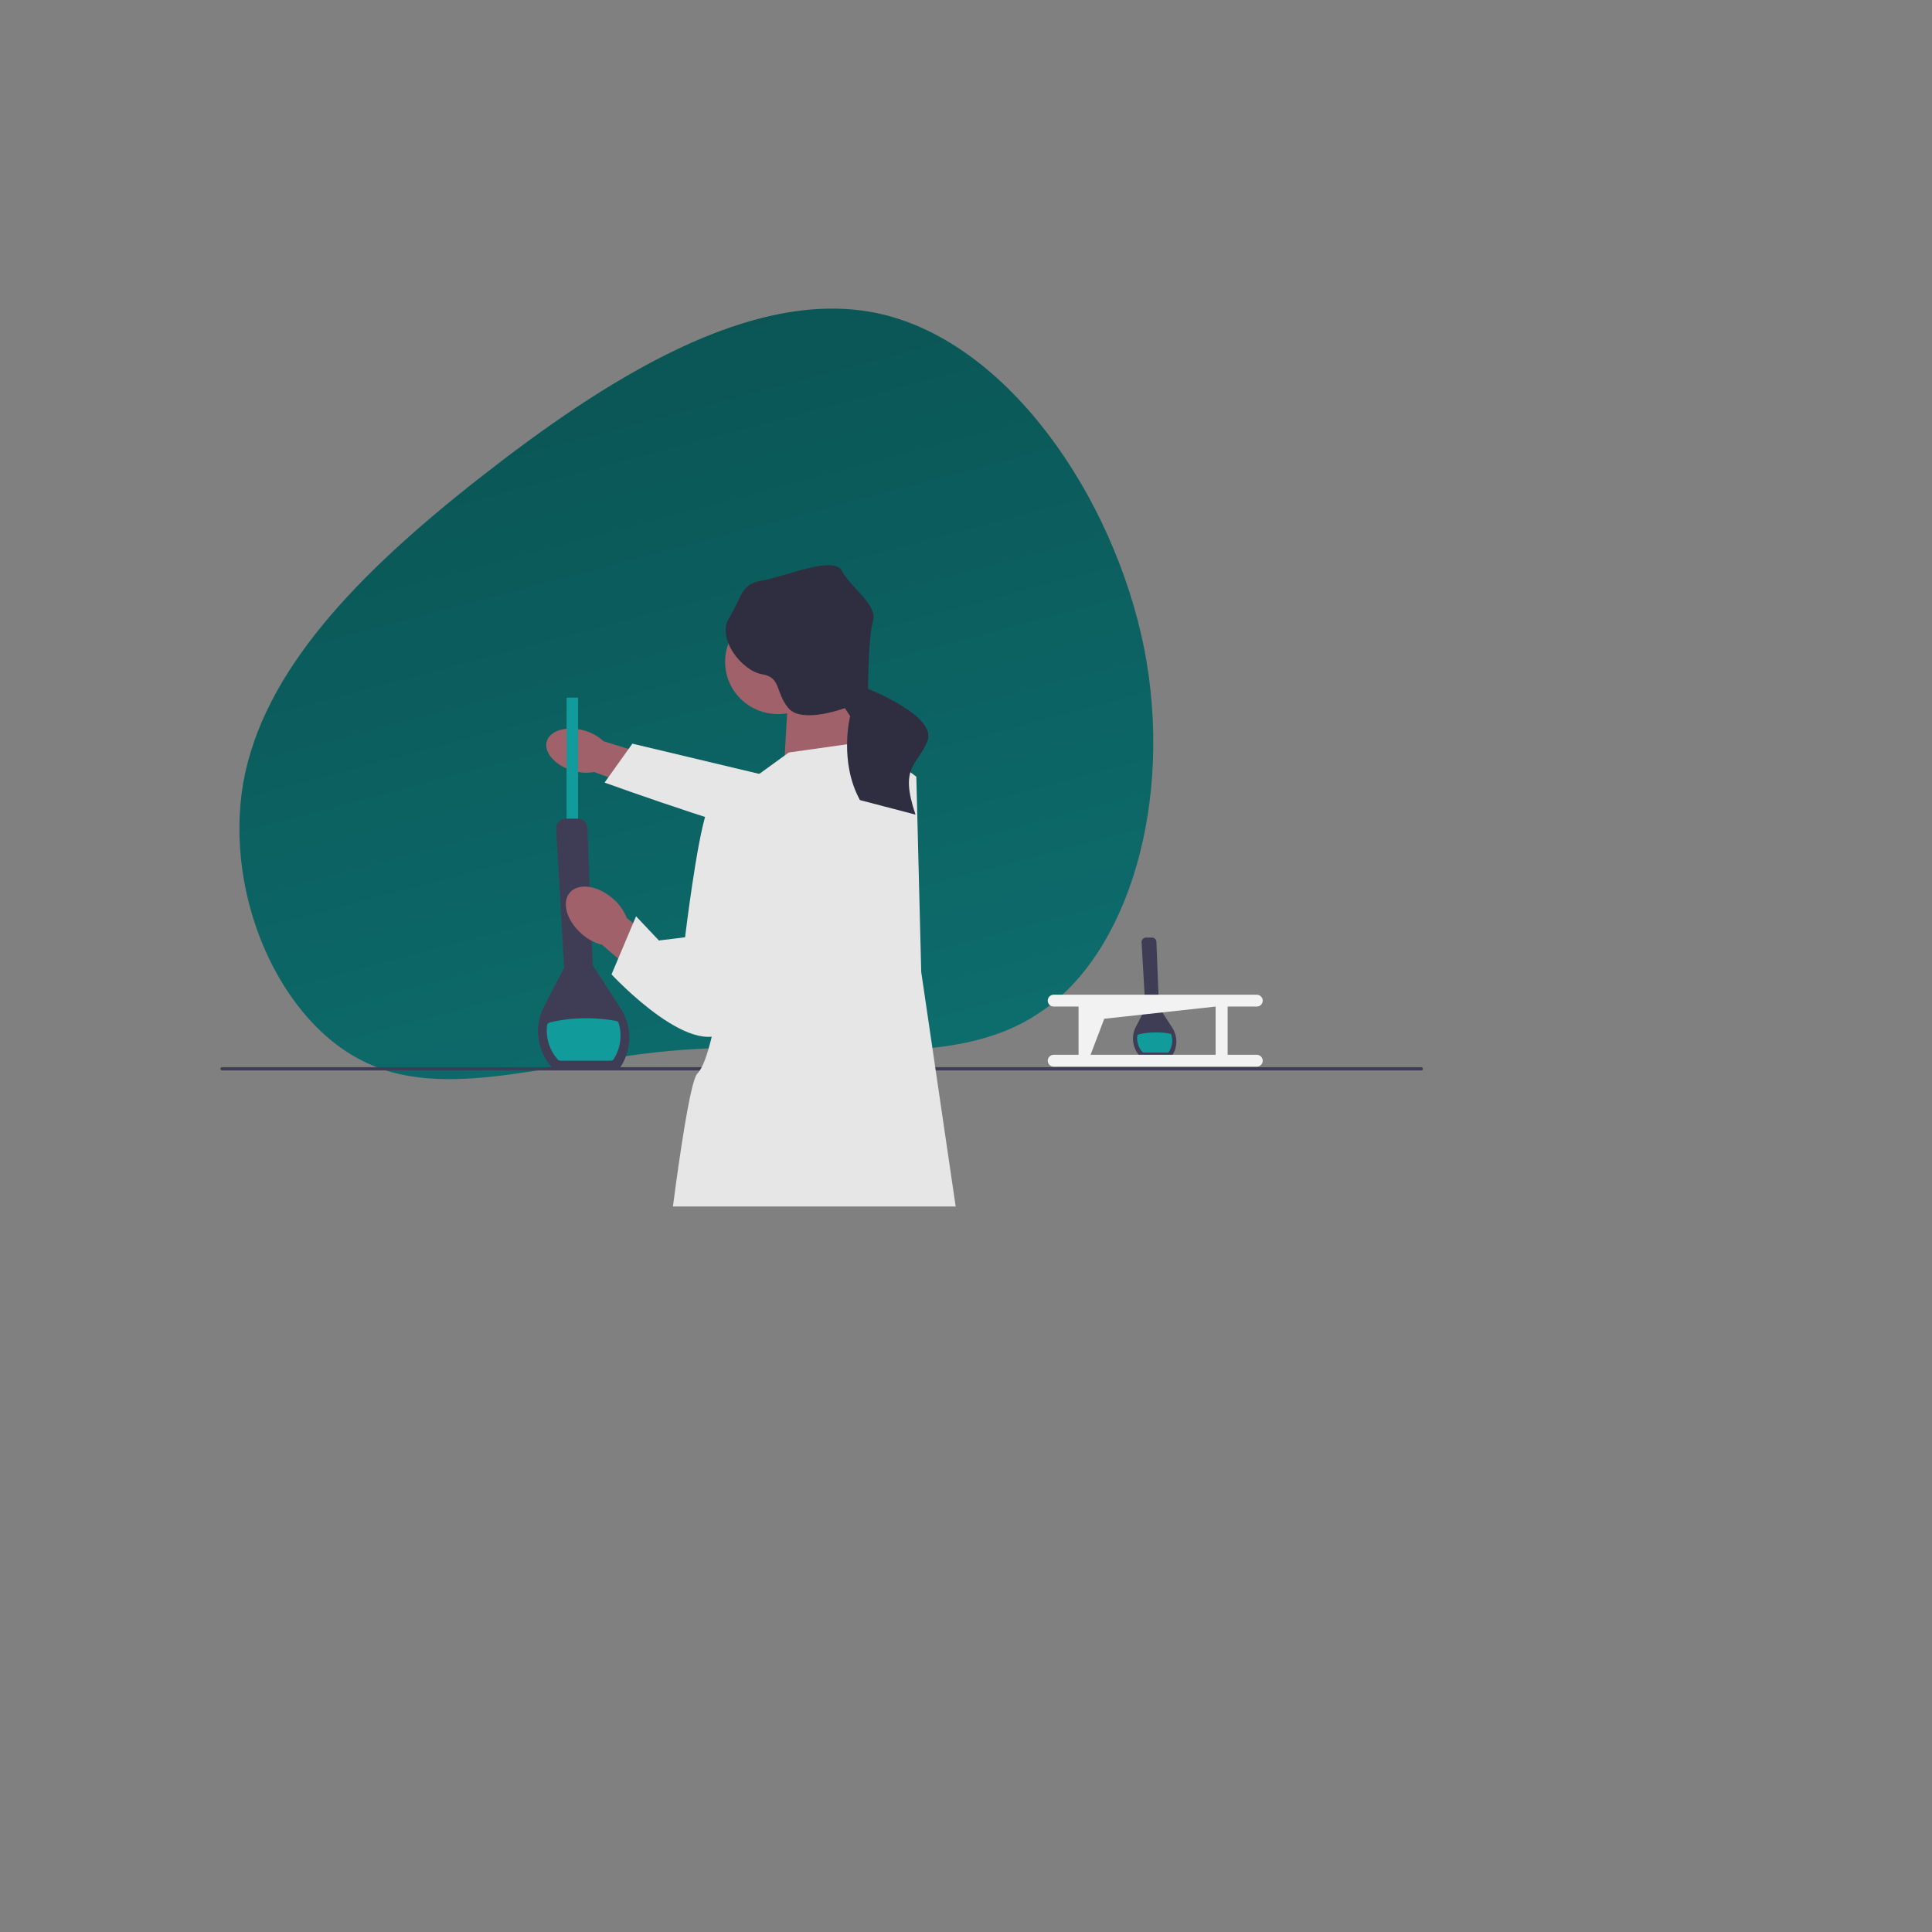 <svg width="482" height="482" viewBox="0 0 482 482" fill="none" xmlns="http://www.w3.org/2000/svg">
<rect x="0" y="0" width="482" height="482" fill="#808080" stroke="none"/>
<path d="M172.71 261.768C141.539 263.507 112.76 275.255 91.609 265.222C69.915 255.304 55.847 223.605 60.68 195.31C65.629 167.559 88.935 143.327 119.657 119.236C150.38 95.146 187.647 71.097 219.565 78.292C251.483 85.488 277.723 123.713 285.42 161.585C292.903 199.785 281.628 237.962 259.422 252.586C237.332 267.754 203.552 259.814 172.71 261.768Z" fill="url(#paint0_linear_35_49)"/>
<g clip-path="url(#clip0_35_49)">
<path d="M292.297 263.557H284.452L284.424 263.529C283.029 262.068 282.401 260.01 282.748 258.033C282.858 257.393 283.066 256.773 283.368 256.189L285.753 251.579L284.807 235.068C284.791 234.762 284.897 234.472 285.109 234.246C285.321 234.025 285.61 233.9 285.92 233.9H287.388C287.991 233.9 288.481 234.367 288.505 234.959L289.145 251.277L292.448 256.375C292.729 256.809 292.957 257.272 293.12 257.752C293.769 259.608 293.532 261.625 292.468 263.284L292.293 263.553H292.297V263.557Z" fill="#3F3D56"/>
<path d="M291.62 262.414C291.547 262.531 291.416 262.599 291.277 262.599H285.308C285.194 262.599 285.08 262.551 285.007 262.466C284 261.335 283.555 259.849 283.731 258.404C283.751 258.247 283.869 258.114 284.024 258.074C285.272 257.748 286.776 257.562 288.395 257.562C289.663 257.562 290.858 257.679 291.918 257.884C292.064 257.913 292.183 258.017 292.223 258.158C292.647 259.575 292.448 261.13 291.624 262.414H291.62Z" fill="#129B9B"/>
<path d="M354.592 267.048H55.408C55.184 267.048 55 266.867 55 266.646C55 266.424 55.184 266.243 55.408 266.243H354.592C354.817 266.243 355 266.424 355 266.646C355 266.867 354.817 267.048 354.592 267.048Z" fill="#3F3D56"/>
<path d="M142.843 192.265C138.46 190.968 135.582 187.683 136.418 184.929C137.253 182.175 141.485 180.991 145.868 182.288C147.626 182.783 149.24 183.685 150.574 184.921L169.08 190.642L166.177 199.162L148.241 192.615C146.439 192.925 144.588 192.804 142.843 192.261L142.843 192.265Z" fill="#A0616A"/>
<path d="M224.937 194.503L225.162 209.549C225.162 209.549 206.007 209.3 199.304 209.819C192.601 210.342 150.83 195.244 150.83 195.244L157.77 185.529L203.85 196.512L224.937 194.499V194.503Z" fill="#E6E6E6"/>
<path d="M144.209 174.042H141.355V212.291H144.209V174.042Z" fill="#129B9B"/>
<path d="M154.512 266.646H138.004L137.942 266.581C135.007 263.501 133.686 259.177 134.412 255.014C134.644 253.669 135.08 252.364 135.716 251.136L140.739 241.437L138.746 206.691C138.709 206.046 138.937 205.434 139.386 204.967C139.834 204.5 140.442 204.243 141.094 204.243H144.181C145.449 204.243 146.484 205.221 146.533 206.473L147.874 240.817L154.83 251.543C155.425 252.461 155.902 253.435 156.249 254.442C157.611 258.347 157.113 262.591 154.879 266.082L154.512 266.65L154.512 266.646Z" fill="#3F3D56"/>
<path d="M153.093 264.242C152.938 264.483 152.665 264.632 152.372 264.632H139.806C139.565 264.632 139.329 264.532 139.17 264.355C137.049 261.971 136.116 258.851 136.483 255.807C136.524 255.473 136.772 255.199 137.102 255.114C139.724 254.43 142.892 254.035 146.301 254.035C148.967 254.035 151.487 254.281 153.713 254.712C154.019 254.772 154.272 254.989 154.357 255.283C155.246 258.263 154.826 261.536 153.093 264.242Z" fill="#129B9B"/>
<path d="M212.706 173.236L215.152 189.744L195.582 191.757L196.805 170.418L212.706 173.236Z" fill="#A0616A"/>
<path d="M194.102 178.153C201.391 178.153 207.3 172.317 207.3 165.12C207.3 157.922 201.391 152.087 194.102 152.087C186.813 152.087 180.904 157.922 180.904 165.12C180.904 172.317 186.813 178.153 194.102 178.153Z" fill="#A0616A"/>
<path d="M152.979 224.253C149.244 220.944 144.441 220.199 142.248 222.59C140.054 224.982 141.302 229.604 145.037 232.914C146.509 234.258 148.294 235.225 150.247 235.736L166.25 249.558L172.851 241.864L156.375 229.056C155.658 227.2 154.492 225.554 152.979 224.253Z" fill="#A0616A"/>
<path d="M196.805 187.731L216.783 184.913L228.607 193.77L229.83 242.488L241.246 320.195L165.41 321C165.41 321 171.118 270.672 173.973 267.853C176.827 265.035 178.865 252.151 178.865 252.151L184.573 196.589L196.805 187.731Z" fill="#E6E6E6"/>
<path d="M189.262 196.387C189.262 196.387 178.661 195.582 176.215 202.829C173.769 210.077 170.915 233.832 170.915 233.832L164.391 234.637L158.683 228.597L152.567 243.092C152.567 243.092 174.176 266.444 182.331 255.976C190.485 245.508 189.262 196.387 189.262 196.387Z" fill="#E6E6E6"/>
<path d="M216.579 171.847C216.579 171.847 216.579 158.943 217.802 154.917C219.026 150.891 212.094 146.462 210.056 142.436C208.017 138.409 195.378 144.046 190.077 144.851C184.777 145.657 185.185 148.878 181.923 154.112C178.661 159.346 185.185 167.398 190.077 168.204C194.97 169.009 193.339 172.633 196.695 176.659C200.05 180.685 210.773 176.659 210.773 176.659L212.094 178.672C212.094 178.672 209.24 189.945 214.541 199.608L228.403 203.232C224.326 191.153 228.811 191.153 231.367 184.913C233.924 178.672 216.579 171.847 216.579 171.847Z" fill="#2F2E41"/>
<path d="M313.539 263.151H306.273V251.12H313.539C314.367 251.12 315.031 250.456 315.031 249.639C315.031 248.821 314.363 248.169 313.539 248.165H262.884C262.056 248.165 261.392 248.829 261.392 249.647C261.392 250.464 262.06 251.116 262.884 251.12H269.081V263.151H262.884C262.056 263.151 261.392 263.815 261.392 264.632C261.392 265.45 262.06 266.102 262.884 266.106H313.539C314.367 266.106 315.031 265.442 315.031 264.624C315.031 263.807 314.363 263.155 313.539 263.151ZM272.074 263.151L275.491 254.164L303.277 251.12V263.151H272.074Z" fill="#F2F2F2"/>
</g>
<defs>
<linearGradient id="paint0_linear_35_49" x1="158.757" y1="34.46" x2="238.091" y2="332.357" gradientUnits="userSpaceOnUse">
<stop stop-color="#0A4F4F"/>
<stop offset="1" stop-color="#0E7575"/>
</linearGradient>
<clipPath id="clip0_35_49">
<rect width="300" height="180" fill="white" transform="translate(55 121)"/>
</clipPath>
</defs>
</svg>
